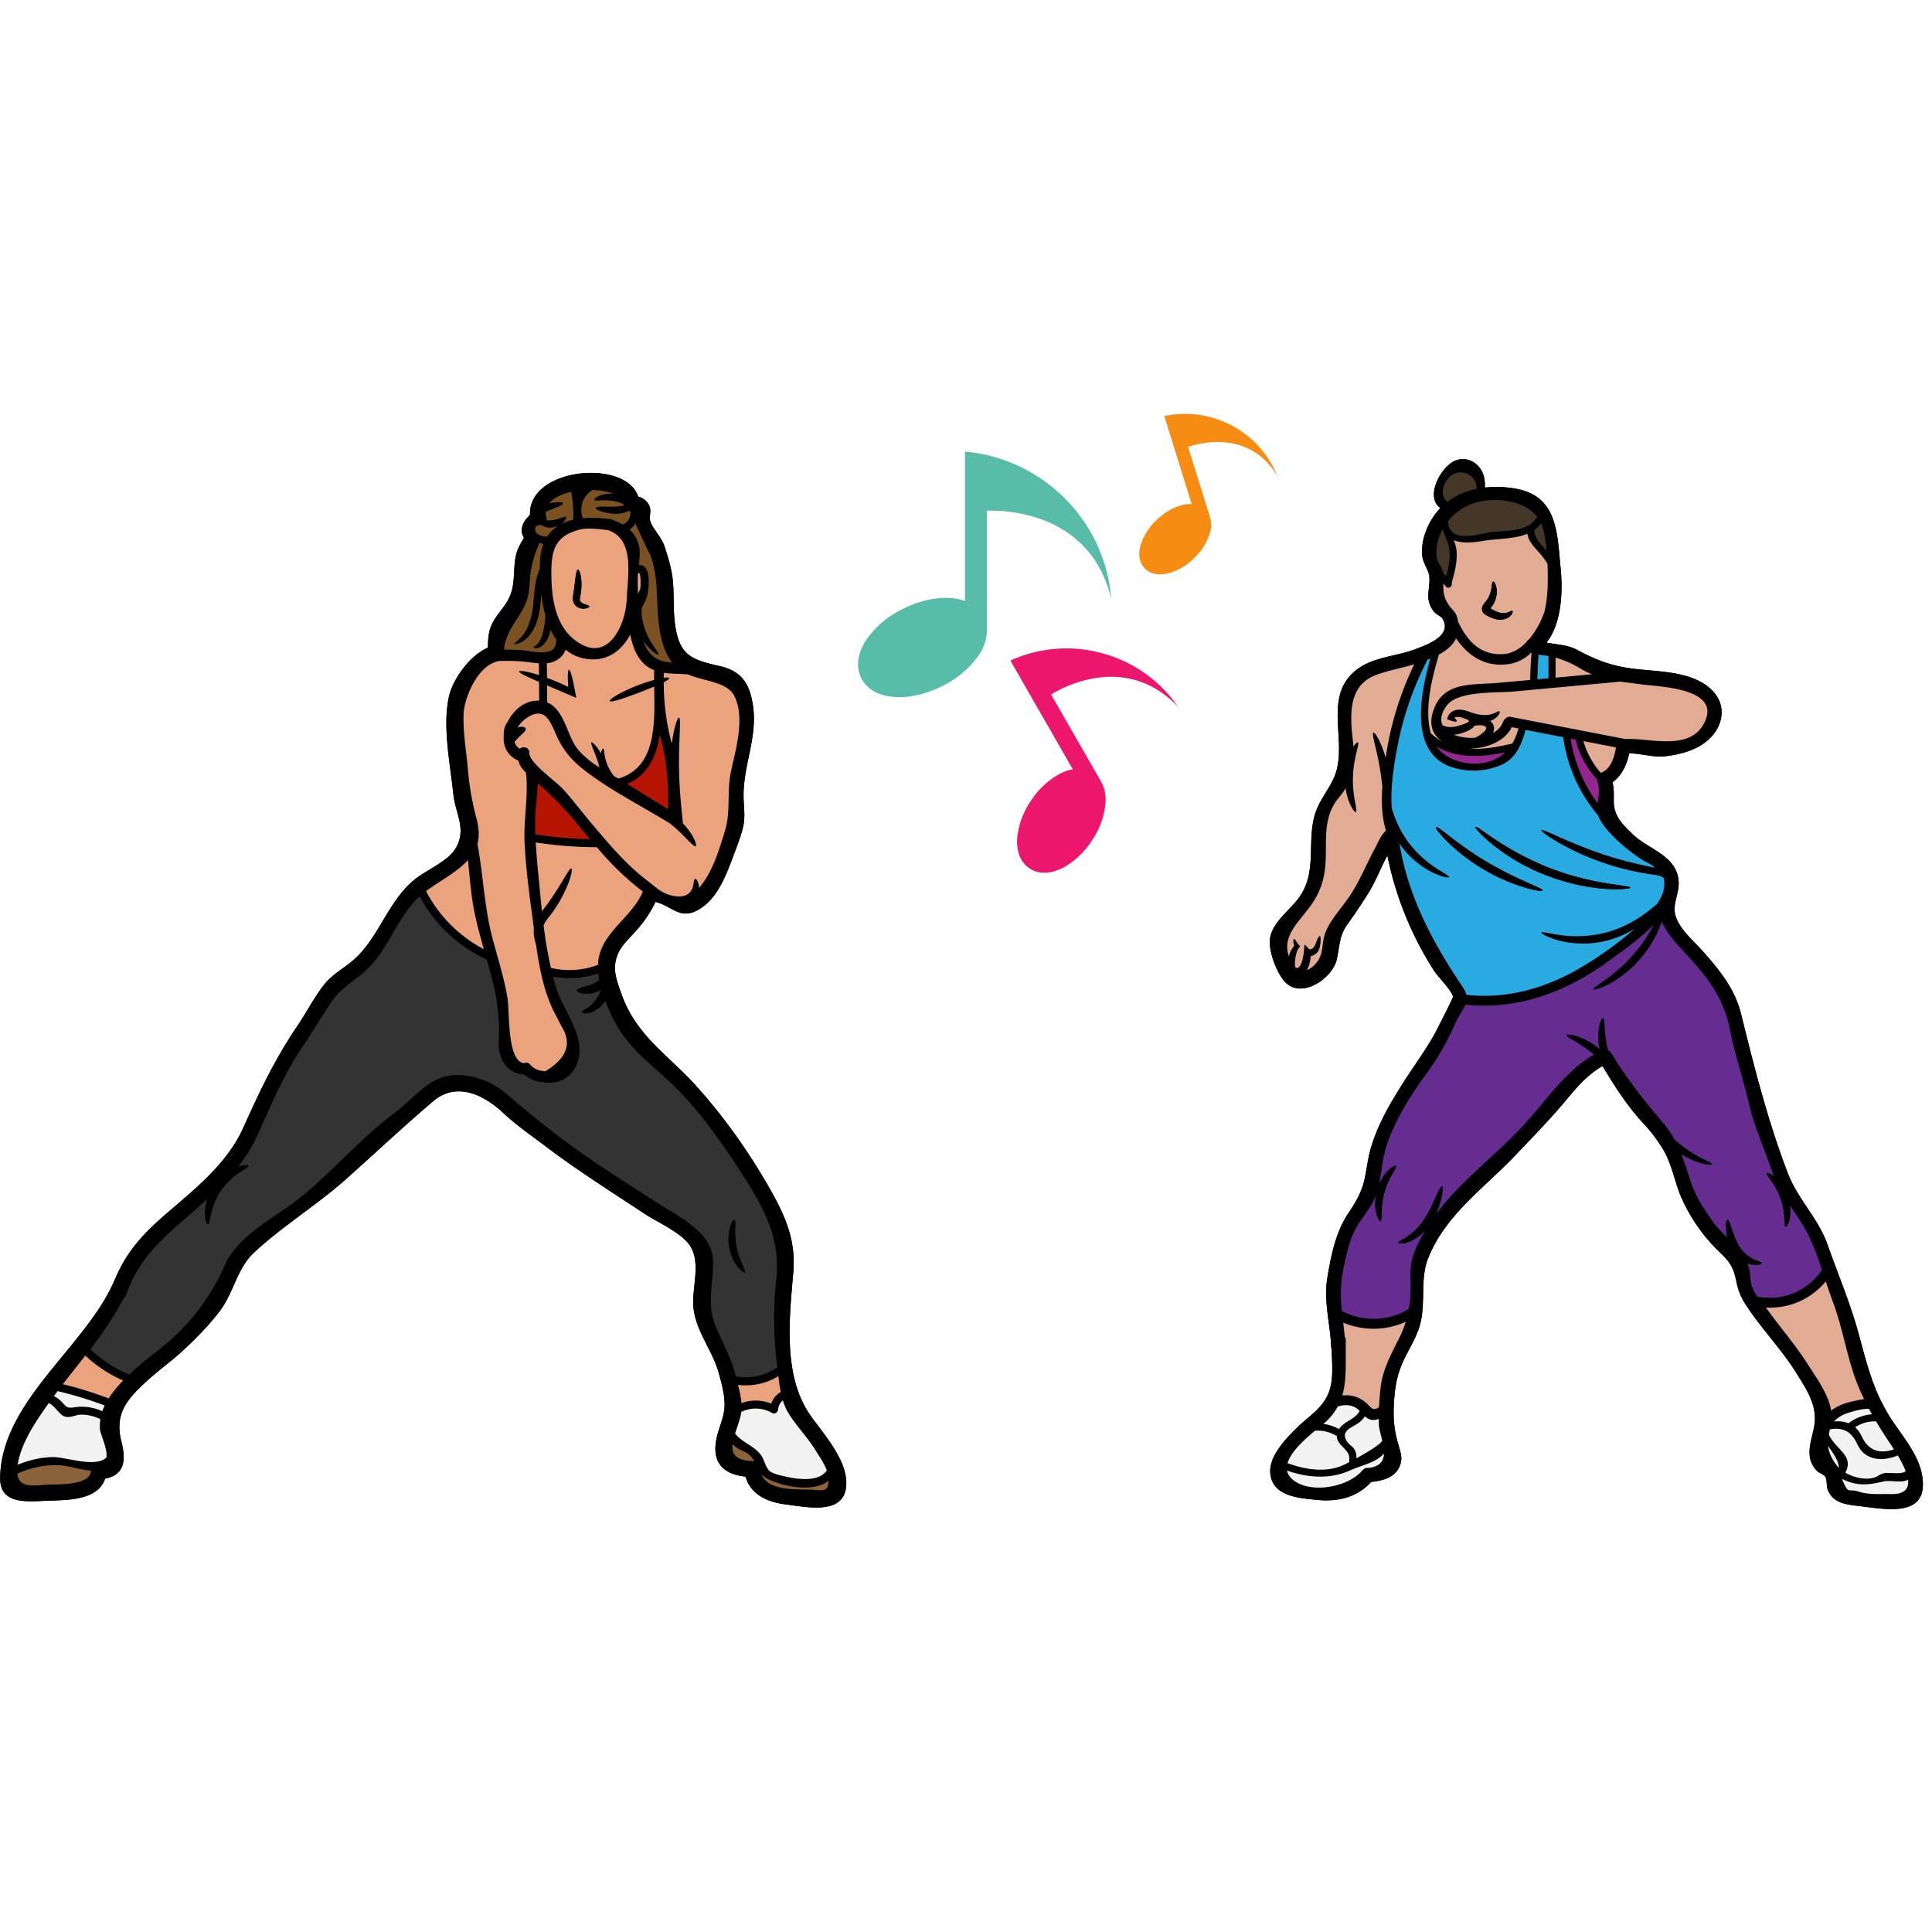 <svg xmlns="http://www.w3.org/2000/svg" width="500" viewBox="0 0 375 375" height="500" version="1.0">
  <defs>
    <clipPath id="a">
      <path d="M166.05 87H216v49h-49.95Zm0 0"/>
    </clipPath>
    <clipPath id="b">
      <path d="M196 125h33v44.7h-33Zm0 0"/>
    </clipPath>
    <clipPath id="c">
      <path d="M221 80.23h26.94V112H221Zm0 0"/>
    </clipPath>
  </defs>
  <path d="M153.98 246.9c.57-6.57-1.86-11.54-5.14-17.18a113.56 113.56 0 0 0-13.8-19.04c-5.52-6.07-11.65-9.74-14.49-17.93-.81-2.36-1.63-4.37-.89-6.84.66-2.21 2.35-3.6 3.82-5.27a23.41 23.41 0 0 0 3.75-5.58c3.4.84 4.92 3.87 8.93 1.14 3.15-2.14 4.72-6.17 6-9.6.69-1.83 1.45-3.74 1.97-5.63.65-2.4.19-4.24.19-6.66.03-6.16 2.86-11.49 1.76-17.8-.7-4.05-2.35-6.31-6.37-7.22-5.51-1.23-7.79-2.1-8.65-7.84-.43-2.83-.2-5.68-.44-8.52-.2-2.37-.87-4.5-1.6-6.77-.63-1.95-2.14-3.25-2.77-4.9-.4-1.03.43-2.16-.42-3.46a3.1 3.1 0 0 0-1.96-1.4c-2.38-7.37-21.28-5.68-21 3.47-.12.14-.23.3-.33.44-1.2 1.1-1.7 2.8-.84 4.06-.51.92-1.08 1.81-1.4 2.85-.78 2.6-.23 5.3-1.11 7.91-.83 2.49-2.68 3.82-3.75 6.12-.65 1.4-.72 2.95-.74 4.46-3.42 1.44-6.72 6-7.5 9.27-1.4 5.78.2 13.36.8 19.19.4 3.83 2.8 6.99.2 10.85-1.5 2.25-5.67 4-7.79 5.75-4.93 4.08-6.67 10.53-11.07 14.9-2.16 2.13-4.7 3.17-6.63 5.71-1.84 2.41-3.25 5.17-4.95 7.69-4.36 6.43-7.34 12.7-10.5 19.75-3.13 6.98-9.26 11.84-14.93 16.72-4.63 3.99-7.7 7.36-9.92 12.57a.73.73 0 0 0-.05.07C17.01 261.2.27 271.76.03 286.82c-.08 5.3 5.22 4.61 9.22 4.47 4.05-.15 9.71-.08 11.17-4.29 3.85-.76 4.04-3.68 3.14-7.24-1.38-5.45 1.18-8.2 4.81-11.59 2.34-2.16 4.99-4 7.32-6.2 2.44-2.31 4.99-4.82 7-7.53 2.67-3.57 3.33-8.25 6.62-11.32 5.47-5.1 12.12-9.17 17.76-14.17 5.7-5.08 11.21-10.28 17.02-15.22 4.49-3.8 9.75-1.3 13.52 2.22 2.54 2.39 5.21 4.22 8 6.33 6.41 4.86 13 9.02 19.71 13.44 2.47 1.62 7.17 3.64 8.74 6.27 2.08 3.5.03 8.5.6 12.3.65 4.39 3.6 7.87 4.8 12.04.55 1.95 1.15 4.12 1.18 6.12.06 2.3-.96 4.2-1.49 6.44-1.13 4.87 1.1 7.23 5.55 7.72 1.05 3.51 4.28 5 8.04 5.43 3.47.4 10.38 1.98 11.39-2.83 1.05-5.1-4.24-10.78-6.83-14.49-5.4-7.7-4.08-18.87-3.32-27.81"/>
  <path d="M17.63 285.65c0-.08.02-.13.04-.2-2.06-.1-4.06-.95-6.14-1.05-2.87-.13-5.56.47-8.17 1.63.3 3 3.36 2.23 5.9 2.14 1.94-.08 8.06.2 8.37-2.52Zm2.3-11.94c.12-.3.25-.6.4-.9-3-1.13-6.04-2.06-9.15-2.79l-.73.98c.47.22.9.5 1.28.87 1.08 1 1.03 1.55 2.66 1.29 1.91-.32 3.76 0 5.48.77l.06-.22Zm.73 9.17c.25-1.61-1.14-4.46-1.24-5.31-.08-.7-.05-1.41.07-2.1a8.47 8.47 0 0 0-3.8-.9c-.9.03-1.88.59-2.77.45-.54-.09-.8-.23-1.21-.64-.82-.8-1.28-1.57-2.23-2.05-2.41 3.34-5.48 7.9-6.04 11.97 2.16-.87 4.4-1.43 6.75-1.48 2.66-.05 8.38 2.17 10.47.06Zm.43-11.45c.8-1.24 1.78-2.4 2.8-3.47a26.35 26.35 0 0 1-7.33-4.83c-1.45 1.85-2.92 3.68-4.36 5.54 3.03.74 5.98 1.65 8.89 2.76Zm72.82-87.2a81.08 81.08 0 0 1-2.13-8.87c-.46-2.8-.64-5.61-.95-8.42-2.16 2.4-5.54 4.1-8.14 6.03a26.73 26.73 0 0 0 11.22 11.27Zm14.72-82.35c-.73.4-1.63.64-2.47.5-.24-.04-.52-.19-.79-.3-.28-.12-.55-.2-.82-.16-.83.18-.87 1.1-.33 1.6.48.44 1.2.57 1.8.62.05.02.1.04.16.04a6.98 6.98 0 0 1 2.44-2.3Zm-.77 22.95c.02-.23.1-.4.2-.56-.44-.62-.83-1.3-1.17-2.02-.1.35-.18.7-.3 1.02-.25.75-.66 1.4-1.1 1.85-.46.46-.98.69-1.34.72-.37.03-.56-.08-.56-.17 0-.2.64-.35 1.13-1.19.51-.78.86-2.22 1.04-3.82.05-.4.08-.81.1-1.2-.38-1.37-.65-2.8-.8-4.2-.06.74-.11 1.51-.2 2.34-.14 1.27-.39 2.5-.84 3.58a7.9 7.9 0 0 1-1.64 2.57c-1.28 1.25-2.46 1.37-2.49 1.21-.09-.2.84-.63 1.75-1.87.43-.61.86-1.41 1.18-2.38.32-.94.52-2.06.66-3.27.23-2.41.4-4.76 1.02-6.37.09-.25.19-.47.28-.68l.02-1.13c.04-1.43.29-2.64.68-3.68-.27-.05-.51-.12-.75-.22a21.05 21.05 0 0 0-1.78 6.11c-.2 1.61-.1 3.17-.6 4.74-1.18 3.77-4.13 5.7-4.51 9.89 1.2 0 2.39.02 3.59.11 1.68.15 6.3 1.38 6.43-1.38Zm-2 83.1c4.18-2.53 5.22-5.43 3.12-8.73-.5-.97-.98-1.93-1.49-2.89a30.3 30.3 0 0 1-1.97-5.33 67.23 67.23 0 0 1-1.47-7.58 9.84 9.84 0 0 1-.44-2.18c-.02-.32-.02-.66.02-1l-.47-3.56c-.6-4.3-1.1-8.62-1.33-12.96-.25-4.47.8-9.32.26-13.67-.01-.03 0-.05 0-.07-.78-.76-1.25-1.37-1.45-2.32-2.24-.94-3.05-2.89-2.86-4.94-.04-.7.1-1.59.63-2.41l.1-.11c1.11-2.35 3.37-4.26 5.99-4.19l.15.01c-.01-1.2-.01-2.43-.03-3.64-2.33-1.02-3.94-1.77-3.86-2.04.08-.25 1.64.01 3.86.72l-.03-2.29c-1.06-.07-2.12-.27-3.16-.35a42.44 42.44 0 0 0-4.63-.1c-.05.01-.1.06-.14.06-3.99.8-6.56 7.09-6.68 10.26-.12 3.52.52 7.1.82 10.6.3 3.3.77 6.2 1.61 9.37.46 1.7.74 3.47.26 5.2 1.16 6.19 1.32 12.59 3.03 18.75 1 3.7 2.16 7.37 2.8 11.15.45 2.65-.14 12.2 3.18 12.68.37-.2.82-.18 1.2.23.64.73 1.47 1.2 2.44 1.26.1 0 .19.04.27.06.1 0 .17-.02.28 0Zm5.43-107.06c.04-1.82-.1-3.62-.4-5.41-1.84.4-3.42 1.13-4.29 2.23.47-.1.9-.16 1.26-.2.86-.05 1.38.03 1.42.22.05.18-.42.45-1.2.75-.59.25-1.35.5-2.13.86-.03.35 0 .72.09 1.11.03.16.03.36.02.54.16.02.33.04.5.04 1.73.04 3.01-.94 3.3-.67.13.12-.02.59-.58 1.1-.12.1-.26.2-.42.3a9.77 9.77 0 0 1 2.43-.87Zm3.2 62c-1.15-1.37-2.27-2.76-3.4-4.12a62.2 62.2 0 0 0-6.73-6.73c-.02 2.59-.53 5.19-.5 7.76 0 .72.03 1.44.06 2.16 3.51.57 7.04.88 10.58.94Zm1.74 22.99c1-5.11 6.6-8.07 8.54-12.82a55.42 55.42 0 0 1-8.92-8.6c-3.98 0-7.92-.32-11.86-.92.12 2 .28 4.03.48 6.03.24 2.36.45 4.83.73 7.32 3.42-4.33 5.21-8.45 5.7-8.28.21.08.04 1.27-.66 3.04a25.74 25.74 0 0 1-3.74 6.42 7.85 7.85 0 0 0-1 1.55c.36 2.8.8 5.58 1.43 8.26 3.09.73 6.16.51 9.15-.59.01-.49.06-.97.15-1.41Zm5.43-69.74c.15-4.18 1.66-11.45-3.62-13.21-1.67-.22-4.11-.51-5.65-.1-4.48 1.23-5.35 3.78-5.37 8.1-.02 4.72.59 10.1 4.38 13.18 6.31 5.12 10.06-2.4 10.26-7.97Zm-.77-14.3a2.4 2.4 0 0 0 1.44-2.6c-.08-.02-.17-.02-.24-.06-.57.27-1.23.46-1.96.53a8.68 8.68 0 0 1-3.29-.38c-.79-.25-1.24-.52-1.21-.7.03-.2.55-.28 1.37-.28.8 0 1.88.06 3.01-.04.38-.04.74-.1 1.1-.18-.03-.08-.06-.16-.07-.25-.4-.17-.83-.34-1.3-.47-2.26-.61-4.23 0-4.38-.37-.07-.16.34-.57 1.2-.88.66-.23 1.6-.38 2.62-.27-1.1-.44-2.6-.71-4.18-.76a4.5 4.5 0 0 0-1.86 5.48c1.59-.14 3.3-.07 5.05.16.13-.02.28 0 .42.05.82.27 1.59.6 2.28 1.02Zm3.41 12.31c.04-.28.16-3.04-.35-2.92h-.12v.21c-.07 1.3-.02 2.63 0 3.94.14-.38.28-.73.44-1.05v-.01c0-.06.03-.1.03-.17Zm-4.3 37c7.49-2.17 7.09-10.9 6.97-17.86-.79.33-1.69.68-2.65 1.06-3.17 1.21-5.8 2.09-5.96 1.74-.15-.35 2.24-1.82 5.45-3.05 1.14-.44 2.22-.79 3.15-1.05v-1.89a5.66 5.66 0 0 1-.94-.47c-2.28-1.4-3.18-3.93-3.7-6.45-1.7 3.3-4.83 5.55-9.1 4.62a8.33 8.33 0 0 1-3.45-1.68c-.53 1.49-1.87 2.45-3.61 2.64h-.02c.02.94.02 1.88.02 2.83a40.44 40.44 0 0 1 4.14 1.77c-.14-1.98-.11-3.3.13-3.33.27-.05.75 1.73 1.22 4.32l.2 1.12-1.1-.47-3.03-1.29-1.54-.65.03 3.3c3.38 1.39 3.87 6.57 5.94 9.1a17.89 17.89 0 0 0 4.2 3.52c-.73-2.78-1.83-4.68-1.55-4.86.14-.12.76.43 1.49 1.54.11.17.23.4.34.6.12-.64.35-.98.46-.94.2.05.12.88.44 2.08.23.95.77 2.12 1.62 3.24l.85.5Zm9.68 5.93c.07-5.04-.2-9.42-1.58-14.4a.24.24 0 0 1-.02-.1c-.66 4.21-2.28 7.9-6.34 9.61 2.65 1.62 5.3 3.26 7.94 4.9Zm-.7-28.65c.5.1.98.16 1.48.2-1.78-2.4-2.4-5.38-2.67-8.3-.4-4.33 0-8.43-1.56-12.58v-.03c-.18-.27-1.85-3.71-2.89-6.1-.29.47-.66.87-1.13 1.2a6 6 0 0 1 1.78 3c.31 1.24.15 2.56 0 3.86 1.62-.1 1.92 1.68 1.92 3.14a9.66 9.66 0 0 1-.53 3.55c-.27.65-.57 1.14-.82 1.63-.04.64-.03 1.31.08 2a13 13 0 0 0 1.94 5c.76 1.2 1.35 1.88 1.22 2.03-.12.14-.96-.3-2-1.43-.29-.33-.6-.74-.92-1.2.64 1.92 1.77 3.54 4.1 4.03Zm12.9 21.4c.89-4.2 2.82-10.58.62-14.78-1.41-2.7-5.7-2.75-9-4.13-1.53-.14-3.1-.08-4.63-.3l-.03.97c.63-.1 1.02-.08 1.06.05.04.16-.36.44-1.06.79-.02 4.1.5 7.84 1.56 11.93.42-3.12 1.1-5.13 1.39-5.06.5.1-.17 5.12.05 11.31.11 3.82.53 7.18.71 9.23.78.82 1.4 1.64 1.82 2.35.66 1.14.86 1.95.67 2.07-.44.25-2.22-2.19-5.06-4.47a.8.8 0 0 1-.16-.07c-5.6-3.44-11.83-6.54-16.96-10.66a16.33 16.33 0 0 1-4.25-5.06c-1.57-2.88-2.34-7.7-6.8-4.31a5.2 5.2 0 0 0-1.33 1.54c.26-.1.51-.15.73-.15.52 0 .82.2.84.44 0 .48-.73.93-1.37 1.6-.3.3-.56.62-.8.87.13.54.43 1.02 1 1.38.62-.58 1.9-.33 1.85.74-.07 1.96 5.06 5.44 6.55 7.08 1.85 2.02 3.5 4.24 5.27 6.34 2.29 2.7 4.57 5.44 7.1 7.93 1.3 1.29 2.68 2.5 4.14 3.61 1.35 1.04 2.41 2.13 4.1 2.64 2.01.63 4.32.49 4.7-2.04.09-.6.18-1.04.38-1.07.18-.02.43.33.6 1.02.05.2.09.46.09.73.2-.22.43-.47.63-.76 2.2-2.9 3.36-6.83 4.42-10.28 1.16-3.77.34-7.6 1.16-11.49Zm4.09 133.78c.17.01.33.04.47.1a4.65 4.65 0 0 0-1-1.32c-.72-.65-1.93-.87-2.7-1.57a5.7 5.7 0 0 1-.54-.53c-.22 1.84.46 3.2 3.77 3.32Zm4.69-35.15c.9-7.9-2.28-13.82-6.48-20.35-3.7-5.73-7.73-11.55-12.49-16.44-4.06-4.17-8.99-7.4-11.96-12.58a31.1 31.1 0 0 1-2.24-4.8 5.85 5.85 0 0 1-2.39 2.09c-1.3.56-2.2.28-2.19.07-.02-.28.72-.47 1.57-1.14a7.14 7.14 0 0 0 2.14-3.16l-.25.16c-1.2.66-2.4.66-3.17.55-.77-.12-1.22-.33-1.23-.57-.01-.25.46-.47 1.16-.67.7-.21 1.6-.4 2.4-.85.32-.18.58-.38.79-.58-.07-.44-.14-.85-.18-1.26-2.87.98-5.85 1.2-8.82.64.25.92.52 1.81.8 2.68 1.5 4.38 6 9.53 3.77 14.5-1.23 2.72-3.73 3.82-6.54 3.3-.01 0-.01.02-.03.02a5.84 5.84 0 0 1-3.52-1.47h-.05a5.03 5.03 0 0 1-4.54-3.48c-.68-1.83-.31-4-.35-5.9a40.35 40.35 0 0 0-1.16-8.37 97.65 97.65 0 0 0-1.22-4.58 28.07 28.07 0 0 1-13.03-12.28c-.18.16-.35.32-.51.49-3.85 3.89-5.58 9.6-9.4 13.42-2.42 2.4-5.2 3.61-7.21 6.6-1.85 2.73-3.53 5.6-5.39 8.34-3.81 5.6-6.23 11.43-9 17.58-1 2.19-2.24 4.18-3.7 6 1.16-.35 1.92-.3 1.96-.1.06.25-.7.62-1.75 1.34a13.1 13.1 0 0 0-3.51 3.38A13.12 13.12 0 0 0 41 235.5c-.3 1.24-.39 2.09-.64 2.11-.23.03-.59-.8-.59-2.25 0-.74.11-1.65.4-2.59l-2.2 1.98c-5.85 5.18-10.88 8.94-13.5 16.6-.12.35-.32.61-.57.79a63.93 63.93 0 0 1-6.39 9.74 24.8 24.8 0 0 0 7.57 4.92l.46-.44c2.87-2.7 6.21-4.85 9.02-7.65a41.26 41.26 0 0 0 9.03-13.08c2.74-6.12 10.21-9.48 15.17-13.58 6.08-5.01 11.25-11.08 17.51-15.8 5.26-3.92 7.64-8.67 14.8-7.36 2.67.49 5.13 1.63 7.18 3.4 3.19 2.72 6.3 5.26 9.63 7.85 6.31 4.88 12.98 9 19.69 13.33 3.8 2.44 10.47 5.6 10.78 10.82.3 5.02-1.46 8.59.72 13.54 1.4 3.2 2.91 5.9 3.74 9.31v.03c2.87.5 5.64-.13 8.05-1.77a72.92 72.92 0 0 1-.21-16.96Zm.9 21.75c-.22-1.01-.35-2.04-.48-3.07-2.38 1.44-5.08 2-7.83 1.7.3 1.17.58 2.35.67 3.54 1.87-.7 3.9-.68 5.78.1.32-.97.93-1.73 1.85-2.27Zm8.92 15.2c-.5-1.36-1.5-2.77-2.15-3.83-1.53-2.52-3.62-4.6-5.18-7.07-.53-.85-.9-1.74-1.2-2.68-.5.44-.85 1.01-.93 1.77-.06.58-.62.98-1.17.67a6.35 6.35 0 0 0-5.97-.2c-.04.3-.08.57-.15.84-.26 1.08-.7 2.23-1.05 3.34 1.48 1.91 3.74 2.34 5.1 4.31.52.71.87 2.4 1.6 2.98.77.62 2.3.89 3.28 1.12 2.2.5 6.37 1.06 7.82-1.25Zm-3.09 3.75c1.97.07 3.46.7 3.42-1.75-2.88 2.4-8.87 1.15-11.78-.32-.57-.28-.96-.61-1.26-.94 1.26 3.3 6.78 2.9 9.62 3.01Zm-.09-14.42c2.6 3.71 7.88 9.39 6.83 14.5-1 4.8-7.92 3.23-11.39 2.82-3.76-.43-6.99-1.92-8.04-5.43-4.45-.5-6.68-2.85-5.55-7.72.53-2.24 1.55-4.13 1.5-6.44-.04-2-.64-4.17-1.19-6.12-1.2-4.17-4.15-7.65-4.8-12.04-.57-3.8 1.48-8.8-.6-12.3-1.57-2.63-6.27-4.65-8.74-6.27-6.71-4.42-13.3-8.58-19.7-13.44-2.8-2.1-5.47-3.94-8.02-6.33-3.76-3.51-9.02-6.03-13.5-2.22-5.82 4.94-11.33 10.14-17.03 15.22-5.64 5-12.3 9.06-17.76 14.17-3.3 3.07-3.95 7.75-6.62 11.32a59.45 59.45 0 0 1-7 7.53c-2.33 2.2-4.98 4.04-7.32 6.2-3.63 3.39-6.19 6.14-4.82 11.6.91 3.55.72 6.47-3.13 7.23-1.46 4.21-7.12 4.14-11.17 4.29-4 .14-9.3.83-9.22-4.47.24-15.06 16.98-25.62 22.33-38.64a.73.73 0 0 1 .05-.07c2.21-5.2 5.29-8.58 9.92-12.57 5.67-4.88 11.8-9.74 14.93-16.72 3.16-7.05 6.14-13.32 10.5-19.75 1.7-2.52 3.11-5.28 4.95-7.69 1.93-2.54 4.47-3.58 6.63-5.71 4.4-4.37 6.14-10.82 11.07-14.9 2.12-1.75 6.28-3.5 7.8-5.75 2.6-3.86.18-7.02-.21-10.85-.6-5.83-2.2-13.41-.8-19.19.78-3.28 4.08-7.83 7.5-9.27.02-1.51.1-3.07.74-4.46 1.07-2.3 2.92-3.63 3.75-6.12.88-2.61.33-5.31 1.12-7.91.31-1.04.88-1.93 1.39-2.85-.86-1.26-.36-2.95.84-4.06.1-.15.21-.3.34-.44-.3-9.15 18.6-10.84 21-3.47.77.2 1.42.58 1.95 1.4.85 1.3.01 2.43.42 3.46.63 1.65 2.14 2.95 2.77 4.9.73 2.26 1.4 4.4 1.6 6.77.24 2.84.02 5.69.44 8.52.86 5.75 3.14 6.61 8.65 7.84 4.02.9 5.68 3.17 6.37 7.21 1.1 6.32-1.73 11.65-1.76 17.8 0 2.43.46 4.28-.2 6.67-.51 1.89-1.27 3.8-1.95 5.63-1.3 3.43-2.86 7.46-6.01 9.6-4.01 2.73-5.54-.3-8.93-1.14a23.18 23.18 0 0 1-3.75 5.58c-1.47 1.67-3.16 3.06-3.82 5.27-.74 2.47.08 4.48.9 6.84 2.83 8.19 8.96 11.86 14.48 17.93 5.2 5.72 9.9 12.37 13.8 19.04 3.28 5.64 5.7 10.61 5.14 17.19-.76 8.94-2.09 20.1 3.32 27.81"/>
  <path fill="#8c6239" d="M160.81 287.39c.04 2.45-1.45 1.82-3.42 1.75-2.84-.1-8.36.3-9.62-3.01.3.33.7.66 1.26.94 2.91 1.47 8.9 2.72 11.78.32"/>
  <path fill="#f2f2f2" d="M158.33 281.56c.65 1.06 1.65 2.47 2.15 3.83-1.45 2.3-5.62 1.75-7.82 1.25-.98-.23-2.5-.5-3.28-1.12-.73-.59-1.08-2.27-1.6-2.98-1.36-1.97-3.62-2.4-5.1-4.3.36-1.12.8-2.27 1.05-3.35.07-.26.11-.55.15-.84a6.35 6.35 0 0 1 5.97.2c.55.3 1.11-.1 1.17-.67a2.6 2.6 0 0 1 .94-1.77c.28.94.66 1.83 1.2 2.68 1.55 2.46 3.64 4.55 5.17 7.07"/>
  <path fill="#eaa37d" d="M151.08 267.12c.13 1.03.26 2.06.47 3.07a4.04 4.04 0 0 0-1.85 2.26 7.81 7.81 0 0 0-5.78-.09c-.09-1.2-.37-2.37-.67-3.55 2.75.32 5.45-.25 7.83-1.69"/>
  <path fill="#333" d="M144.59 246.95c.3-.27-1.12-2.18-1.64-4.96-.57-2.75 0-5.06-.39-5.2-.17-.06-.56.46-.85 1.46-.3.99-.44 2.45-.12 4.02.3 1.57 1 2.87 1.65 3.66.66.8 1.22 1.14 1.35 1.02Zm-.41-18.86c4.2 6.53 7.37 12.45 6.48 20.35-.64 5.67-.47 11.3.2 16.96a10.78 10.78 0 0 1-8.03 1.77l-.01-.03c-.83-3.41-2.34-6.12-3.74-9.3-2.18-4.96-.42-8.53-.72-13.55-.3-5.22-6.99-8.38-10.78-10.82-6.7-4.32-13.38-8.45-19.69-13.33a244.27 244.27 0 0 1-9.63-7.86 15.12 15.12 0 0 0-7.18-3.4c-7.16-1.3-9.54 3.45-14.8 7.37-6.26 4.72-11.43 10.79-17.5 15.8-4.97 4.1-12.44 7.46-15.18 13.57a41.26 41.26 0 0 1-9.03 13.1c-2.8 2.8-6.15 4.95-9.02 7.64l-.46.44a24.8 24.8 0 0 1-7.57-4.92 63.93 63.93 0 0 0 6.39-9.74c.25-.18.45-.44.57-.78 2.62-7.67 7.65-11.43 13.5-16.6l2.2-1.99c-.29.94-.4 1.85-.4 2.59 0 1.44.36 2.28.59 2.25.25-.02.34-.87.64-2.11.29-1.25.85-2.93 1.93-4.48a13.1 13.1 0 0 1 3.51-3.38c1.06-.72 1.81-1.1 1.75-1.34-.04-.2-.8-.25-1.95.1a28.88 28.88 0 0 0 3.7-6c2.76-6.15 5.18-11.97 9-17.58 1.85-2.74 3.53-5.61 5.38-8.35 2-2.98 4.79-4.18 7.2-6.6 3.83-3.82 5.56-9.52 9.4-13.41l.52-.5a28.07 28.07 0 0 0 13.03 12.29c.44 1.52.86 3.04 1.22 4.58a40.35 40.35 0 0 1 1.16 8.38c.04 1.9-.33 4.06.35 5.9a5.03 5.03 0 0 0 4.54 3.47h.05c.98.87 2.2 1.38 3.52 1.47.02 0 .02-.02.03-.02 2.8.52 5.3-.58 6.54-3.3 2.22-4.97-2.28-10.12-3.77-14.5-.28-.87-.55-1.76-.8-2.68 2.97.56 5.95.34 8.82-.64.04.41.1.82.18 1.26-.21.2-.47.4-.79.58-.8.44-1.7.64-2.4.85-.7.2-1.17.42-1.16.67 0 .24.46.45 1.23.57.77.1 1.97.1 3.17-.55l.25-.16a7.14 7.14 0 0 1-2.14 3.16c-.85.67-1.59.86-1.57 1.14 0 .2.88.49 2.2-.07a5.85 5.85 0 0 0 2.38-2.09 31.1 31.1 0 0 0 2.24 4.8c2.97 5.18 7.9 8.4 11.96 12.58 4.76 4.89 8.8 10.7 12.49 16.44"/>
  <path fill="#8c6239" d="M146.44 283.68c-.14-.05-.3-.08-.47-.1-3.31-.1-4-1.47-3.77-3.3.16.18.34.35.53.52.78.7 2 .92 2.71 1.57.47.44.77.88 1 1.31"/>
  <path d="M142.95 242c.52 2.77 1.94 4.68 1.64 4.95-.13.12-.7-.21-1.35-1.02a8.54 8.54 0 0 1-1.65-3.66 8.54 8.54 0 0 1 .12-4.02c.29-1 .68-1.52.85-1.45.38.13-.19 2.44.4 5.2"/>
  <path fill="#eaa37d" d="M142.5 135.03c2.2 4.2.27 10.57-.63 14.77-.82 3.89 0 7.72-1.16 11.49-1.06 3.45-2.22 7.38-4.42 10.28-.2.3-.42.54-.63.76 0-.27-.04-.52-.08-.73-.18-.69-.43-1.04-.61-1.02-.2.03-.3.47-.38 1.07-.38 2.53-2.69 2.67-4.7 2.04-1.69-.51-2.75-1.6-4.1-2.64a42.72 42.72 0 0 1-4.15-3.6c-2.52-2.5-4.8-5.24-7.09-7.94-1.77-2.1-3.42-4.32-5.27-6.34-1.5-1.64-6.62-5.12-6.55-7.08.04-1.07-1.23-1.32-1.84-.74a2.14 2.14 0 0 1-1-1.38c.23-.25.49-.56.79-.86.64-.68 1.38-1.13 1.37-1.61-.02-.25-.32-.44-.84-.44-.22 0-.47.06-.73.15a5.2 5.2 0 0 1 1.32-1.54c4.47-3.4 5.24 1.43 6.81 4.31 1.1 2.02 2.45 3.6 4.25 5.06 5.13 4.12 11.37 7.22 16.96 10.66l.16.07c2.84 2.28 4.62 4.72 5.06 4.47.2-.12-.01-.93-.67-2.07-.42-.7-1.04-1.53-1.82-2.35-.18-2.05-.6-5.4-.71-9.23-.22-6.2.45-11.2-.05-11.3-.29-.08-.97 1.93-1.4 5.05a45.39 45.39 0 0 1-1.55-11.93c.7-.35 1.1-.63 1.06-.79-.04-.13-.43-.14-1.06-.05l.03-.98c1.52.23 3.1.17 4.64.31 3.29 1.38 7.58 1.43 8.99 4.13"/>
  <path fill="#7a5120" d="M130.46 128.61c-.5-.04-.98-.1-1.48-.2-2.33-.49-3.46-2.1-4.1-4.03.31.46.63.87.93 1.2 1.03 1.13 1.87 1.57 2 1.43.12-.15-.47-.83-1.23-2.04a13 13 0 0 1-1.94-5 8.84 8.84 0 0 1-.08-1.99c.25-.49.55-.98.81-1.63.46-1.11.53-2.36.54-3.55 0-1.46-.3-3.24-1.92-3.14.15-1.3.31-2.62 0-3.86a6 6 0 0 0-1.78-3c.47-.33.84-.73 1.13-1.2a113.75 113.75 0 0 0 2.89 6.13c1.55 4.15 1.15 8.25 1.56 12.57.28 2.93.89 5.91 2.67 8.31"/>
  <path fill="#b61503" d="M128.1 142.66c1.38 4.98 1.65 9.36 1.58 14.4-2.63-1.63-5.29-3.27-7.94-4.89 4.06-1.7 5.68-5.4 6.34-9.62 0 .04 0 .08.02.11"/>
  <path fill="#eaa37d" d="M126.97 133.27c.12 6.96.52 15.7-6.97 17.85l-.85-.5a9.01 9.01 0 0 1-1.62-3.24c-.32-1.2-.23-2.03-.44-2.08-.1-.04-.34.3-.46.94-.11-.2-.23-.43-.34-.6-.73-1.1-1.35-1.66-1.5-1.54-.27.18.83 2.08 1.57 4.86a17.89 17.89 0 0 1-4.21-3.52c-2.07-2.53-2.56-7.71-5.94-9.1l-.03-3.3c.5.2 1.02.43 1.54.65l3.03 1.29 1.1.47-.2-1.12c-.47-2.6-.95-4.37-1.22-4.32-.24.03-.27 1.35-.13 3.33-.64-.31-1.3-.63-2.03-.93-.72-.32-1.43-.59-2.1-.84-.01-.95-.01-1.89-.03-2.83h.02c1.74-.19 3.08-1.15 3.61-2.64.96.79 2.1 1.37 3.45 1.68 4.27.93 7.4-1.32 9.1-4.62.52 2.52 1.42 5.05 3.7 6.45.3.2.63.35.95.47-.02.6-.02 1.24 0 1.9-.94.25-2.02.6-3.16 1.04-3.2 1.23-5.6 2.7-5.45 3.05.17.35 2.79-.53 5.96-1.74.96-.38 1.86-.73 2.65-1.06M123.95 111.21c.5-.12.39 2.64.35 2.92 0 .07-.03.1-.03.17-.16.33-.3.68-.45 1.06 0-1.31-.06-2.63 0-3.94l.01-.2h.12"/>
  <path fill="#7a5120" d="M122.33 99.22a2.4 2.4 0 0 1-1.44 2.6c-.7-.42-1.46-.75-2.28-1.02a.94.94 0 0 0-.42-.05c-1.75-.23-3.46-.3-5.05-.16a4.5 4.5 0 0 1 1.86-5.48c1.59.05 3.08.32 4.18.77a5.94 5.94 0 0 0-2.62.26c-.86.3-1.27.72-1.2.88.15.37 2.12-.24 4.38.37.47.13.9.3 1.3.47.01.1.04.17.07.25-.36.07-.72.14-1.1.18-1.13.1-2.2.04-3.01.04-.82 0-1.34.08-1.37.27-.03.19.42.46 1.21.7.79.25 1.95.5 3.3.4a6.19 6.19 0 0 0 1.95-.54c.07.04.16.04.24.06"/>
  <path fill="#eaa37d" d="M114.38 117.72c.01-.2-.57-.3-1.18-.56-.29-.14-.6-.39-.63-.62-.09-.2.04-.7.16-1.37.4-2.58-.2-4.67-.56-4.6-.4.04-.47 2.02-.83 4.39-.05.3-.1.57-.13.92-.03.36-.02.78.17 1.17.4.78 1.08 1 1.57 1.07.98.06 1.42-.23 1.43-.4Zm3.66-14.81c5.28 1.76 3.77 9.03 3.62 13.21-.2 5.58-3.95 13.09-10.26 7.97-3.8-3.08-4.4-8.46-4.38-13.17.02-4.33.89-6.88 5.37-8.1 1.54-.42 3.98-.13 5.65.09M124.77 173.04c-1.93 4.75-7.55 7.7-8.54 12.82-.09.44-.14.92-.15 1.41a15.66 15.66 0 0 1-9.15.6 81.38 81.38 0 0 1-1.42-8.27c.21-.5.56-1 .99-1.55a25.74 25.74 0 0 0 3.74-6.42c.7-1.77.87-2.96.65-3.04-.48-.17-2.27 3.95-5.7 8.28-.27-2.5-.48-4.96-.72-7.32-.2-2-.36-4.02-.48-6.03 3.94.6 7.88.92 11.86.92a55.42 55.42 0 0 0 8.92 8.6"/>
  <path d="M113.2 117.16c.61.26 1.2.35 1.18.56 0 .17-.45.46-1.43.4a1.99 1.99 0 0 1-1.57-1.07c-.19-.39-.2-.81-.17-1.17.03-.35.08-.62.13-.92.36-2.37.44-4.35.83-4.4.37-.06.95 2.03.56 4.6-.12.68-.25 1.18-.16 1.38.04.23.34.48.63.62"/>
  <path fill="#b61503" d="M111.09 158.75c1.13 1.36 2.25 2.75 3.4 4.13a73.55 73.55 0 0 1-10.57-.94 66.2 66.2 0 0 1-.06-2.16c-.03-2.57.48-5.17.5-7.76a62.2 62.2 0 0 1 6.73 6.73"/>
  <path fill="#7a5120" d="M110.88 95.46c.31 1.79.45 3.59.41 5.41-.88.2-1.7.49-2.43.88.16-.1.3-.2.42-.32.56-.5.71-.97.58-1.09-.29-.27-1.57.7-3.3.67-.17 0-.34-.02-.5-.04.01-.18.01-.38-.02-.54-.1-.4-.12-.76-.1-1.11.79-.35 1.55-.61 2.13-.86.79-.3 1.26-.57 1.21-.75-.04-.2-.56-.27-1.42-.21-.35.03-.79.1-1.26.2.87-1.1 2.45-1.84 4.28-2.24"/>
  <path fill="#eaa37d" d="M108.98 199.2c2.1 3.3 1.06 6.2-3.11 8.72-.1-.02-.19 0-.28 0-.08-.02-.17-.06-.27-.06a3.52 3.52 0 0 1-2.44-1.26c-.38-.41-.83-.42-1.2-.23-3.32-.49-2.73-10.03-3.18-12.68-.64-3.78-1.8-7.45-2.8-11.15-1.7-6.16-1.87-12.56-3.03-18.76.48-1.72.2-3.5-.26-5.2a54.4 54.4 0 0 1-1.6-9.36c-.31-3.5-.95-7.08-.83-10.6.12-3.17 2.7-9.45 6.68-10.26.05 0 .1-.05.14-.06 1.55-.04 3.08-.03 4.63.1 1.04.08 2.1.28 3.16.35l.03 2.29c-2.22-.7-3.78-.97-3.86-.72-.08.27 1.53 1.02 3.86 2.04.02 1.21.02 2.44.03 3.64h-.15c-2.62-.08-4.88 1.83-6 4.18l-.09.1a4.01 4.01 0 0 0-.63 2.42c-.19 2.05.62 4 2.86 4.94.2.95.67 1.56 1.45 2.32 0 .02-.01.04 0 .07.53 4.34-.51 9.2-.26 13.67.23 4.34.74 8.65 1.33 12.96l.47 3.55c-.04.35-.04.69-.02 1 .07.85.25 1.56.44 2.19.38 2.57.81 5.12 1.47 7.58a30.3 30.3 0 0 0 1.97 5.33c.51.96 1 1.92 1.49 2.89"/>
  <path fill="#7a5120" d="M108.07 124.27c-.1.15-.2.33-.2.56-.15 2.76-4.76 1.53-6.44 1.38-1.2-.1-2.39-.11-3.59-.11.38-4.18 3.33-6.12 4.52-9.9.49-1.56.39-3.12.59-4.73.29-2.33.9-4.08 1.78-6.11.24.1.48.17.75.22-.4 1.04-.64 2.25-.68 3.68l-.02 1.13c-.1.2-.19.43-.28.68-.61 1.6-.79 3.96-1.02 6.37a15.7 15.7 0 0 1-.66 3.27 9.28 9.28 0 0 1-1.18 2.38c-.91 1.24-1.84 1.67-1.75 1.87.03.16 1.21.04 2.49-1.21a7.9 7.9 0 0 0 1.64-2.57c.45-1.07.7-2.31.84-3.58.09-.83.14-1.6.2-2.34.15 1.4.42 2.83.8 4.2-.02.39-.05.8-.1 1.2-.18 1.6-.53 3.04-1.04 3.82-.49.84-1.13.98-1.13 1.2 0 .08.19.19.56.16.36-.03.88-.26 1.34-.72.44-.45.85-1.1 1.1-1.85.12-.32.2-.67.3-1.02.34.73.73 1.4 1.18 2.02M106.16 102.38c.84.14 1.74-.1 2.47-.5a6.98 6.98 0 0 0-2.45 2.3c-.06 0-.1-.02-.16-.04-.6-.05-1.32-.18-1.8-.62-.54-.5-.5-1.42.33-1.6.27-.05.54.04.82.15.27.12.55.27.8.3"/>
  <path fill="#eaa37d" d="M91.78 175.36c.49 3 1.31 5.94 2.13 8.88a26.73 26.73 0 0 1-11.22-11.27c2.6-1.94 5.98-3.64 8.14-6.03.3 2.8.5 5.62.95 8.42M23.9 267.96a22.59 22.59 0 0 0-2.81 3.47 75.41 75.41 0 0 0-8.89-2.76c1.44-1.86 2.91-3.7 4.36-5.55a26.35 26.35 0 0 0 7.34 4.84"/>
  <path fill="#f2f2f2" d="M19.42 277.57c.1.85 1.49 3.7 1.24 5.31-2.09 2.11-7.81-.11-10.47-.06-2.35.05-4.6.61-6.75 1.48.56-4.08 3.63-8.63 6.04-11.97.95.48 1.4 1.25 2.23 2.05.4.4.67.55 1.2.64.9.14 1.88-.42 2.78-.44 1.35-.02 2.6.31 3.8.88-.11.7-.15 1.42-.07 2.1M20.32 272.8c-.14.3-.27.6-.39.91l-.06.22a9.47 9.47 0 0 0-5.48-.77c-1.63.26-1.58-.3-2.66-1.3-.39-.36-.8-.64-1.28-.86l.73-.98c3.1.73 6.15 1.66 9.14 2.78"/>
  <path fill="#8c6239" d="M17.67 285.45c-.02.07-.04.12-.04.2-.31 2.72-6.43 2.44-8.38 2.52-2.53.1-5.6.87-5.89-2.14 2.6-1.16 5.3-1.76 8.17-1.63 2.08.1 4.08.95 6.14 1.05"/>
  <path d="M373.04 286.16c-.77-4.18-4.22-7.9-6.38-11.4-3.31-5.4-4.42-10.55-6.09-16.52-1.57-5.63-3.91-11.15-5.85-16.67-1.82-5.14-5.79-8.82-7.72-13.89-3.87-10.11-6.45-20.3-9.04-30.8-1.2-4.93-4.17-8.55-7.45-12.25-1.72-1.93-4.12-3.92-5.12-6.38-1.07-2.63.68-4.68.41-7.38-.48-4.9-5.94-6.03-9-9.03-2.05-2.01-3.55-3.5-3.57-6.31 0-1.41.07-2.43-.25-3.68 1.8-1.28 2.8-3.43 3.25-5.64 2.37.04 4.6.85 7.08.57 2.74-.33 5.69-1.1 7.88-2.85 3.3-2.65 4.16-7.05.97-10.1-3.88-3.67-10.41-3.4-15.32-4.06-4.23-.55-7-1.65-10.72-3.63-1.93-1.03-4-1-5.96-1.41 2.98-3.66 3.19-10.03 2.77-14.3-.7-6.97-.53-14.25-8.97-15.62-1.94-.33-3.89-.38-5.75-.17.1-1.69-.3-3.39-1.66-4.54a3.95 3.95 0 0 0-5.08-.1c-2.32 1.78-4.66 6.57-1.9 8.62a13.28 13.28 0 0 0-2.81 4.52 10.58 10.58 0 0 0-.7 4.7c.12 1.44 1.28 2.86 1.38 4.11.2 2.56-1.06 4.42 1 6.89.45.5 1.27.77 1.58 1.29 1.91 3.3-3.12 5.03-5.16 5.83-3.68 1.43-8.21 1.53-11.4 3.93-7.08 5.3-1.52 14.36-4.56 21.12-1.16 2.58-3.02 4.54-3.8 7.49-1.4 5.43.56 10.86-3 15.77-1.7 2.35-4.98 4.63-5.56 7.67-.47 2.43 1.24 6.88 2.85 8.62 3.23 3.48 9.18-.65 10.05-4.24.6-2.51.45-4.68 2.1-6.92 1.3-1.79 2.46-3.56 3.67-5.43 1.4-2.14 2.21-4.1 3.3-6.4.24-.51.5-1.01.78-1.5a65.25 65.25 0 0 0 9.07 22.36c.68 1.06 3.6 4.04 3.66 5.05 0 .27-2.48 5.11-2.6 5.35-1.99 4.13-4.72 7.62-7.15 11.47-2.55 4.04-4.88 8.02-6.22 12.65-.55 1.88-.74 3.8-1.14 5.7-.55 2.65-1.66 4.53-3.15 6.76-2.48 3.7-3.37 8.12-4.1 12.47-.8 4.67.53 8.92.73 13.58.01.16.04.29.08.42.08 2.45.32 5.15-.23 7.37-.95 3.83-4 5.39-6.56 7.93-2.35 2.33-6.04 6.09-4.93 9.79 1.03 3.53 5.62 3.82 8.7 4.14 4.05.43 7.92-.37 10.68-3.47 2.35-.24 4.86-.88 5.68-3.41.43-1.33 0-2.47-.36-3.73-.8-2.72-1.06-4.9-.91-7.7.18-3.57.6-6.2 2.23-9.43.87-1.72 1.84-3.37 2.52-5.2 1.7-4.54.18-9.63 1.9-13.93 3.36-8.38 10.61-13.42 16.7-19.75 2.93-3.08 5.96-6.17 8.74-9.38 2.82-3.24 4.76-6.06 8.42-8.19 2.25 3.76 4.7 7.59 7.63 10.81a29.93 29.93 0 0 1 4.31 5.68c1.55 2.78 2.02 5.75 3.2 8.67a33.4 33.4 0 0 0 7.5 10.87c2.15 2.03 2.79 3.06 3.37 5.9.36 1.8.93 3.1 1.92 4.6 3.04 4.6 6.97 8.6 9.86 13.31 1.58 2.57 3.16 4.88 3.41 7.9.23 2.75-1.2 5.08-1 7.71.09 1.22.57 2.26 1.43 3.13.42.43 1.33.69 1.6 1.11.42.66.17 1.83.5 2.58 1.13 2.72 3.7 2.83 6.4 3.17 5.82.75 13.36 2.02 11.86-6.2"/>
  <path d="M261.87 283.45c.34-2.18-2.4-2.74-2.39-4.71a7.16 7.16 0 0 0-4.24-1.04c-2.03 1.69-4.7 4.08-5.33 6.3 3.3 1.2 7.09 1.84 10.4.56.28-.1.87-.39 1.6-.77a.75.75 0 0 1-.04-.34Zm2.04-9.6a3.55 3.55 0 0 0-.96-.72 4.17 4.17 0 0 0-3.07-.18c-.07.02-.14.01-.2.02a10.97 10.97 0 0 1-2.5 3.13l-.32.27c1.05.15 2.09.48 3.04 1 .96-1.53 3.17-1.85 4-3.51Zm1.59 11.08c2.34-.2 3.07-1.36 3.13-2.8-1.5 1.78-4.32 2.24-6.52 3.25-3.92 1.8-8.3 1.46-12.3.06.15.76.63 1.48 1.57 2.1 3.66 2.4 10.5.96 13.07-2.16.32-.37.7-.5 1.05-.45Zm2.77-5.33.02-.04c-.28-1.13-.61-2.22-.65-3.02l-.03-1.14c-.85.35-1.74.33-2.58-.4-.05-.02-.07-.06-.11-.1-.31.52-.7.92-1.24 1.3-1.22.87-3.63 1.52-2.2 3.62.49.73 1.21.94 1.58 1.83.19.48.24.94.22 1.41 2.24-1.23 4.89-2.85 4.99-3.46Zm.77-133.07c.91-6.15 2.8-12 5.46-17.58-2.45.71-4.97 1.17-7.35 2.04-5.8 2.13-5.04 8.4-4.51 13.25l.04.72c.4-.63.76-.93.89-.86.39.21-.9 3.04-.96 6.74-.15 3.69.98 6.59.57 6.78-.18.08-.72-.55-1.23-1.77-.34-.75-.62-1.75-.78-2.89-.62 1.29-1.55 1.88-2.4 3.45-2.12 3.9-1.05 8.35-1.63 12.55a14.72 14.72 0 0 1-3.06 7.25c-2.09 2.84-5.27 5.6-3.91 9.38.23-.8.58-1.54 1.06-2-.32-.82-.16-1.33-.03-1.33.18-.05.35.54.94 1.18l.2.24-.25.34a4.93 4.93 0 0 0-.71 2.45c-.07.58-.08 1.07.1 1.3.09.1.12.1.22.11.1 0 .3-.04.43-.16.26-.2.48-.74.64-1.31.16-.55.25-1.1.3-1.62l.14-1.49.87.9c.13.13.6.05.83-.25.28-.3.44-.74.58-1.1.27-.77.58-1.22.72-1.14.14.07.13.5.1 1.32-.06.41-.1.96-.46 1.59a2.1 2.1 0 0 1-1.44.96c-.03.4-.1.8-.18 1.21-.12.46-.25 1-.6 1.52.39-.13.8-.38 1.22-.74 2.4-2.08 1.45-4.25 2.5-6.8 1.03-2.47 3.3-4.83 4.74-7.02 1.91-2.91 3.1-5.99 4.76-9.04.52-.95 1.19-2.68 2.16-3.48-.81-2.72-.9-5.66-.7-8.57-.1-.9-.22-1.89-.38-2.92-.63-4.12-1.77-7.34-1.36-7.53.29-.16 1.55 1.84 2.38 4.88l.09-.56Zm2.43 113.42a21.7 21.7 0 0 0 1.4-3.4 15.14 15.14 0 0 1-12.16.17c.11.9.22 1.83.31 2.76.12.2.21.46.21.76-.1 3.83.24 7.42-.69 10.62a5.88 5.88 0 0 1 4.78 1.58c.81.78 1.2 1.5 2.35.7.06-1.13.15-2.26.25-3.34.32-3.7 1.93-6.6 3.55-9.85Zm9.23-148.12c.53-1.95.96-3.99.46-5.99-.28-1.1-.83-2.04-1.17-3.05l-.05.07c-.93 1.71-1.44 4.15-.9 6.06.01.06 1.01 1.65 1.09 2.2 0 .06 0 .1.02.15l.55.56Zm5.93-16.94a3.1 3.1 0 0 0-4.49-2.87c-1.73.8-3.1 4.12-1.15 5.36a13.68 13.68 0 0 1 5.64-2.49Zm1.83 46.44c0-.12-.02-.18-.16-.3-.3-.24-.84-.29-1.3-.25-.32.01-.58.07-.82.1-.15.26-.36.43-.54.57-.39.25-.69.37-1.05.54a7.42 7.42 0 0 1-2.42.62 9.5 9.5 0 0 0 4.14.58c.14-.06.28-.12.41-.2a6.37 6.37 0 0 0 1.5-1.13c.17-.2.24-.4.24-.53Zm1.22 6.26a8.24 8.24 0 0 0 2.47-1.55c-4.58.92-9.38 1.23-13.33-1.16 2.25 3.1 7.3 4.16 10.86 2.71Zm-.3-44.3c2.99-.4 7.3.1 8.96-3-2.61-3.33-8.3-3.83-12.15-2.67-2.04.6-3.85 1.94-5.17 3.62v.03l.04.2c0 .03.03.05.03.08l.07.5c1.01 3.37 6.14 1.52 8.23 1.23Zm5.36 38.1-1.32-.25c-1.27 2.65-4.63 4.06-7.9 4.16l-.01.05c2.65.1 5.4-.42 8.01-1.02.52-.87.9-1.85 1.22-2.93Zm2.54-14.7a.23.23 0 0 0-.07-.03 7.9 7.9 0 0 1-3.9 2.16c-4.8.9-8.33-1.4-10.69-4.93-.62 1.36-1.84 2.34-3.32 3.15-1.38 4.6-2.85 10.48-1.6 15.23.7.7 1.48 1.27 2.29 1.7-1.75-1.16-2.69-3.06-1.87-5.75 1.87-6.12 7.6-5.2 12.94-5.7 1.99-.17 3.98-.36 5.95-.54.03-1.77.12-3.54.27-5.3Zm2.91-19.82c-.15-1.57-.38-3.1-.7-4.33-.12-.34-.22-.67-.36-.97-.39.52-.83.95-1.31 1.3-.03 1.56 1.25 2.8 2.37 4Zm.21 6.85c.04-1.25.04-2.74-.03-4.27a16.36 16.36 0 0 0-2.24-2.88c-.82-.93-1.5-1.82-1.67-2.96-2.6 1.07-5.96.91-8.7 1.39-1.88.32-3.98.49-5.59-.14.28.7.51 1.42.56 2.21.13 2.06-.41 4.09-.96 6.06.2.63-.61 1.32-1.12.73l-.52-.6c.05 1.78.04 2.67 1.12 4.22.8 1.16 1.43 1.27 1.73 3.02 0 .05 0 .1.02.15 1.74 3.66 4.27 6.6 8.83 6.31 1.67-.1 3.17-1.01 4.46-2.34.11-.21.28-.4.5-.53a16.86 16.86 0 0 0 3.03-5.48c.4-1.76.54-3.56.58-4.89Zm.16 17.93v-4.3l-.27-.05c-.6-.1-1.13-.15-1.66-.25-.12 1.6-.2 3.2-.24 4.8l2.17-.2Zm1.38-.12 7.06-.66a15.8 15.8 0 0 1-1.9-.9 20.4 20.4 0 0 0-5.16-2.33v3.89Zm8.17 24.4c.15-1.4.47-2.84-.09-4.33a1.02 1.02 0 0 1-.06-.36 17.5 17.5 0 0 1-4.15-7.69l-.96-.2a28.59 28.59 0 0 0 5.26 12.58Zm3.54-10.86-6.33-1.23c.67 2.32 1.83 4.39 3.41 6.18l.25-.13c1.68-.67 2.45-3.13 2.67-4.82Zm8.62 29.3a5.9 5.9 0 0 0 .7-3.9c-.2-.17-.42-.3-.68-.4-.65-.25-1.58-.3-2.54-.48a51.12 51.12 0 0 1-16.71-5.75c-2.55-1.43-3.97-2.55-3.88-2.73.24-.4 6.46 3.2 14.87 5.6 2.1.6 4.12 1.08 5.98 1.46.38.1.78.16 1.18.25l-.19-.19c-.43-.44-1.93-1.1-2.3-1.36-2.8-1.88-6.31-4.73-8.1-7.66-.17-.3-.3-.6-.39-.9-3.67-4.34-6-9.51-6.8-15.23l-7.3-1.4c-.76 2.7-1.75 5.31-4.41 6.66a13.44 13.44 0 0 1-10.86.18c-7.2-3.37-5.11-13.96-3.21-20.69l-.59.25-.05.02c-.02.1-.04.2-.09.32a61.56 61.56 0 0 0-5.45 15.49c-.75 3.7-1.63 8.58-1.31 12.93.51 1.81 1.4 4.02 2.85 6.12a21.08 21.08 0 0 0 5.53 5.4c1.68 1.12 2.83 1.66 2.76 1.89-.07.18-1.38 0-3.3-.94a16.91 16.91 0 0 1-6.27-5.46c-.01-.04-.03-.08-.06-.1 1.6 10.14 6.54 19.4 12.25 27.81.4.57.6 1.07.72 1.53 8 .9 15.76-1.38 22.64-5.54a72.3 72.3 0 0 0 10.06-7.3 18.97 18.97 0 0 1-14.6 2.35c-2.34-.62-3.6-1.42-3.54-1.6.09-.22 1.5.2 3.75.51a23 23 0 0 0 8.8-.51c3.34-.9 6.09-2.52 7.9-3.93.84-.63 1.5-1.2 2-1.61a9.08 9.08 0 0 0 .64-1.1Zm8.64-34.3c2.98-6.38-8.37-6.76-11.9-7.2-1.51-.19-3.01-.35-4.5-.57l-20.8 1.93c-3.21.29-10.77-.2-12.92 2.76-1.1 1.52-1.26 2.78-.8 3.76.34.18.77.32 1.24.36.54.05 1.16-.02 1.81-.22.34-.1.67-.2 1-.32.3-.12.67-.25.83-.34l.22-.12c.03-.05-.01-.21-.09-.32a.29.29 0 0 0-.08-.08c-.71-.26-1.28-.52-1.75-.55-.35-.04-.65.03-.89.14.36.33.54.57.47.7-.09.17-.64.06-1.5-.25l-.39-.16.2-.52c.26-.75 1.15-1.31 2.14-1.33 1-.02 1.85.4 2.62.63 1.47.48 2.75.52 3.65.25.9-.24 1.4-.68 1.58-.55.17.1-.06.91-1.14 1.56-.19.12-.43.22-.67.3.38.29.72.77.74 1.32.03.36-.06.7-.2 1a4.06 4.06 0 0 0 2.02-2.25c.1-.27.27-.46.49-.56.21-.23.51-.39.9-.3l22.3 4.3c4.73-.28 12.68 2.56 15.42-3.36Zm22.74 106.42c-.97-2.94-2.01-5.88-3.56-8.44-.88-1.45-1.78-2.76-2.63-4.08.13.96.1 1.85-.05 2.52-.23 1.11-.64 1.7-.83 1.64-.43-.12.04-2.66-1-5.5-.96-2.86-2.92-4.54-2.65-4.9.1-.15.66 0 1.4.55-.17-.4-.34-.82-.48-1.25-1.53-4.39-3.37-8.44-4.42-12.96-1.1-4.83-2.7-9.47-3.68-14.35-1.07-5.34-3.63-9.12-7.2-13.13-2.1-2.37-4.7-4.73-5.99-7.71a21.94 21.94 0 0 1-3.93 6.92 22 22 0 0 1-6.22 5.15c-1.83.97-3.09 1.27-3.16 1.09-.21-.42 4.35-2.58 8.2-7.24a29.15 29.15 0 0 0 3.57-5.36c-2.88 2.99-6.64 5.53-9.02 7.26-8.09 5.9-17.57 9.37-27.56 8.3-.43 1.04-1.27 2.09-1.95 3.6a52.13 52.13 0 0 1-5.74 9.96c-3.02 4.13-5.91 8.76-7.56 13.62-.84 2.48-.98 5.15-1.53 7.67a8.54 8.54 0 0 1 1.7-2.6c.8-.8 1.45-1.09 1.59-.94.3.35-1.45 2.23-2.22 5.17-.85 2.91-.31 5.44-.75 5.56-.19.07-.6-.51-.87-1.61a8.49 8.49 0 0 1-.09-3.37c-.23.66-.53 1.29-.9 1.89-1.18 1.93-2.67 3.6-3.55 5.72a37.82 37.82 0 0 0-1.98 7.54 24.73 24.73 0 0 0-.13 7.25 13.23 13.23 0 0 0 12.92-.34l.07-.03c.2-1.05.3-2.12.34-3.26.07-1.99-.21-4.1.22-6.07.43-1.96 1.51-4.03 2.61-5.87a8.82 8.82 0 0 1-3 2.12c-1.33.52-2.25.4-2.27.21-.04-.23.73-.5 1.77-1.19 1.04-.68 2.31-1.86 3.35-3.45 1.04-1.6 1.74-3.26 2.28-4.47.55-1.2.96-1.93 1.17-1.87.2.06.16.9-.12 2.23-.2.89-.53 2.01-1.07 3.2 4.68-6.38 11.61-11.43 16.92-17.2 4.47-4.86 8.05-10.4 13.72-13.79-2.72-2.32-5.42-3.34-5.3-3.75.05-.2.92-.17 2.23.27 1.2.4 2.72 1.21 4.16 2.43a11.08 11.08 0 0 1-.09-4.33c.23-1.1.56-1.72.77-1.69.44.1.16 2.7.85 5.74.04.17.09.33.12.5.25.1.47.26.63.52 3 5.04 6.43 9.32 10.22 13.75.8.95 1.45 1.94 2.02 2.99a24.2 24.2 0 0 0 4.6 3.32c1.64.9 2.76 1.29 2.72 1.52-.04.19-1.3.19-3.18-.52-.84-.3-1.8-.78-2.78-1.4.66 1.65 1.2 3.36 1.75 5.09.96 2.97 2.5 5.36 4.29 7.87a22.82 22.82 0 0 0 2.89 3.23c-.15-.62-.22-1.2-.26-1.68-.06-1.12.06-1.81.27-1.83.22-.04.47.61.81 1.62.34 1 .76 2.36 1.56 3.62a6.97 6.97 0 0 0 2.74 2.47c.88.42 1.54.49 1.56.72.05.18-.67.56-1.88.34a4.34 4.34 0 0 1-.86-.26l.22.73c.35 1.22.25 2.59.64 3.78.26.76.61 1.37 1 1.93 5.02.94 9.72-1.01 12.58-5.17Zm3.23 38.46c.12-1.26-1.02-2.82-2.05-4.3.06.54.2 1.1.45 1.7.67 1.56 1.06 1.74 1.6 2.6Zm4.94-13.38a47.81 47.81 0 0 1-1.46-3.32c-1.93-5.09-2.68-10.55-4.64-15.68-.47-1.24-.9-2.54-1.34-3.84a14.05 14.05 0 0 1-11.63 5.07l.1.12c2.61 3.65 5.58 7.04 8 10.81 1.66 2.63 4.08 5.87 4.58 9.07a10.07 10.07 0 0 1 3.77-1.71c.8-.18 1.71-.43 2.62-.52Zm1.53 2.94c-.19-.34-.38-.67-.56-1.02-1.08-.19-3.35.53-3.97.72-1.13.36-2.1.88-2.86 1.7a6.08 6.08 0 0 1 2.84.34 8.6 8.6 0 0 1 4.55-1.74Zm4.26 6.8-1.26-1.9c-.76-1.17-1.5-2.34-2.2-3.52a6.94 6.94 0 0 0-4.07 1.13c.62.53.97 1.17 1.35 1.92 1.3 2.7 3.5 3.3 6.18 2.38Zm2.27 4.2c-.38-.99-.93-2.02-1.52-3-2.1.83-4.48 1.13-6.4-.3a5.47 5.47 0 0 1-1.6-2.18c-1.12-2.29-2.83-3.03-5.17-2.6l-.21 1.02c1.39 3 5 4.09 3.19 7.4a8.6 8.6 0 0 0 4.27 1.15c2.22-.1 2.03-.87 3.49-1.09.7-.1 3.53.32 3.95-.4Zm-2.93 4.49c2.82.08 3.6-1.12 3.4-2.79-1.25.7-3.44.04-4.74.35-3.18.73-5.2.9-8.09-.5 1.4 3.27 1.03 1.71 3.36 2.5 1.85.6 4.13.39 6.07.44Zm6.09-3.84c1.5 8.22-6.04 6.95-11.86 6.2-2.7-.34-5.27-.45-6.4-3.17-.33-.75-.08-1.92-.5-2.58-.27-.42-1.18-.68-1.6-1.11a4.85 4.85 0 0 1-1.43-3.13c-.2-2.63 1.23-4.96 1-7.7-.25-3.03-1.83-5.34-3.41-7.9-2.9-4.72-6.82-8.72-9.86-13.33-.99-1.5-1.56-2.8-1.92-4.58-.58-2.85-1.22-3.88-3.37-5.91a33.4 33.4 0 0 1-7.5-10.87c-1.18-2.92-1.65-5.89-3.2-8.67a29.93 29.93 0 0 0-4.31-5.68c-2.92-3.22-5.38-7.05-7.63-10.8-3.66 2.12-5.6 4.94-8.42 8.18-2.78 3.2-5.81 6.3-8.74 9.38-6.09 6.33-13.34 11.37-16.7 19.75-1.72 4.3-.2 9.39-1.9 13.93-.68 1.83-1.65 3.48-2.52 5.2-1.63 3.24-2.05 5.86-2.23 9.42-.15 2.8.1 4.99.9 7.71.38 1.26.8 2.4.37 3.73-.82 2.53-3.33 3.17-5.68 3.41-2.76 3.1-6.63 3.9-10.68 3.47-3.08-.32-7.67-.6-8.7-4.14-1.11-3.7 2.58-7.46 4.93-9.79 2.56-2.54 5.61-4.1 6.56-7.93.55-2.22.3-4.92.23-7.37a2.2 2.2 0 0 1-.08-.42c-.2-4.66-1.53-8.9-.73-13.58.73-4.35 1.62-8.77 4.1-12.47 1.49-2.23 2.6-4.1 3.15-6.76.4-1.9.6-3.82 1.14-5.7 1.34-4.63 3.67-8.6 6.22-12.65 2.43-3.85 5.16-7.34 7.15-11.47.12-.24 2.6-5.08 2.6-5.35-.07-1-2.98-4-3.66-5.05a65.25 65.25 0 0 1-9.07-22.36c-.27.49-.54.99-.78 1.5-1.09 2.3-1.9 4.26-3.3 6.4a119.14 119.14 0 0 1-3.67 5.43c-1.65 2.24-1.5 4.4-2.1 6.92-.87 3.59-6.82 7.72-10.05 4.24-1.6-1.74-3.32-6.19-2.85-8.62.58-3.04 3.86-5.31 5.57-7.67 3.55-4.91 1.6-10.34 3-15.77.77-2.95 2.63-4.91 3.79-7.49 3.04-6.76-2.52-15.82 4.56-21.12 3.19-2.4 7.72-2.5 11.4-3.93 2.04-.8 7.07-2.53 5.16-5.83-.3-.52-1.13-.78-1.58-1.3-2.06-2.45-.8-4.32-1-6.88-.1-1.25-1.26-2.67-1.39-4.1-.15-1.6.15-3.24.7-4.71a13.28 13.28 0 0 1 2.82-4.52c-2.76-2.05-.42-6.84 1.9-8.62a3.95 3.95 0 0 1 5.08.1c1.36 1.15 1.75 2.85 1.66 4.54 1.86-.21 3.81-.16 5.75.17 8.44 1.37 8.27 8.65 8.97 15.63.42 4.26.21 10.63-2.77 14.29 1.96.4 4.03.38 5.96 1.41 3.71 1.98 6.5 3.08 10.72 3.63 4.91.66 11.44.39 15.32 4.07 3.2 3.04 2.34 7.44-.97 10.09-2.19 1.75-5.15 2.52-7.88 2.85-2.48.28-4.71-.53-7.08-.57-.45 2.21-1.46 4.36-3.24 5.64.31 1.25.24 2.27.24 3.68.02 2.8 1.52 4.3 3.58 6.31 3.05 3 8.51 4.14 9 9.03.26 2.7-1.49 4.75-.42 7.38 1 2.46 3.4 4.45 5.12 6.38 3.28 3.7 6.25 7.32 7.45 12.25 2.6 10.5 5.17 20.69 9.04 30.8 1.93 5.07 5.9 8.75 7.72 13.9 1.94 5.51 4.28 11.03 5.86 16.66 1.66 5.97 2.77 11.12 6.08 16.52 2.16 3.5 5.61 7.22 6.38 11.4"/>
  <path fill="#f2f2f2" d="M370.35 287.21c.2 1.67-.58 2.87-3.4 2.79-1.94-.05-4.22.16-6.07-.45-2.33-.78-1.96.78-3.36-2.5 2.9 1.41 4.91 1.24 8.09.5 1.3-.3 3.5.37 4.74-.34M368.36 282.51c.59.98 1.14 2.01 1.52 3-.42.72-3.25.3-3.95.4-1.46.22-1.27.98-3.49 1.1a8.6 8.6 0 0 1-4.27-1.17c1.8-3.3-1.8-4.38-3.2-7.4l.22-1c2.34-.44 4.05.3 5.17 2.6.43.85.81 1.59 1.6 2.17 1.92 1.43 4.3 1.13 6.4.3"/>
  <path fill="#f2f2f2" d="M366.35 279.4c.35.53.8 1.19 1.26 1.92-2.67.91-4.87.33-6.18-2.38a5.76 5.76 0 0 0-1.35-1.92 6.94 6.94 0 0 1 4.06-1.13c.7 1.18 1.45 2.35 2.2 3.51M362.79 273.49c.18.35.37.68.56 1.02a8.6 8.6 0 0 0-4.55 1.74 6.08 6.08 0 0 0-2.84-.34 6.41 6.41 0 0 1 2.86-1.7c.62-.2 2.9-.9 3.97-.72"/>
  <path fill="#e2ab93" d="M360.36 268.25c.45 1.13.93 2.24 1.46 3.32-.9.09-1.82.34-2.62.52-1.4.34-2.7.88-3.77 1.71-.5-3.2-2.92-6.44-4.59-9.07-2.4-3.77-5.38-7.16-7.98-10.8l-.11-.13c4.51.23 8.72-1.6 11.63-5.07.44 1.3.87 2.6 1.34 3.84 1.96 5.13 2.7 10.59 4.64 15.68"/>
  <path fill="#f2f2f2" d="M354.83 280.66c1.03 1.47 2.17 3.03 2.05 4.3-.54-.87-.93-1.05-1.6-2.61a6.27 6.27 0 0 1-.45-1.7"/>
  <path fill="#662d91" d="M350.09 238.05c1.55 2.56 2.59 5.5 3.56 8.44a12.18 12.18 0 0 1-12.57 5.17 7.42 7.42 0 0 1-1-1.93c-.4-1.2-.3-2.56-.65-3.78-.07-.24-.14-.5-.22-.73.29.12.59.21.86.26 1.2.22 1.93-.16 1.88-.34-.02-.23-.68-.3-1.56-.72a6.97 6.97 0 0 1-2.74-2.47c-.8-1.26-1.22-2.63-1.56-3.62-.34-1-.6-1.66-.81-1.62-.21.02-.33.71-.27 1.83.04.48.1 1.06.26 1.68-1.02-.99-2.03-2-2.9-3.23-1.77-2.51-3.32-4.9-4.28-7.87-.56-1.73-1.1-3.44-1.75-5.1.98.63 1.94 1.1 2.78 1.41 1.88.7 3.14.7 3.18.52.04-.23-1.08-.61-2.73-1.52a24.2 24.2 0 0 1-4.59-3.32 17.36 17.36 0 0 0-2.02-2.99c-3.79-4.43-7.22-8.71-10.22-13.75a1.34 1.34 0 0 0-.63-.53l-.12-.49c-.69-3.04-.4-5.63-.85-5.74-.2-.03-.54.59-.77 1.7-.22 1.09-.26 2.65.1 4.31a13.4 13.4 0 0 0-4.17-2.42c-1.31-.44-2.18-.46-2.23-.27-.12.41 2.58 1.43 5.3 3.75-5.67 3.38-9.25 8.93-13.72 13.8-5.3 5.76-12.24 10.8-16.92 17.2.54-1.2.86-2.32 1.07-3.21.28-1.32.31-2.17.12-2.23-.21-.06-.62.67-1.17 1.87-.54 1.2-1.24 2.86-2.28 4.47a12.32 12.32 0 0 1-3.35 3.45c-1.04.68-1.81.96-1.77 1.2.02.18.94.3 2.27-.22a8.82 8.82 0 0 0 3-2.12c-1.1 1.84-2.18 3.9-2.61 5.87-.43 1.96-.15 4.08-.22 6.07a22.15 22.15 0 0 1-.34 3.26l-.07.03a13.23 13.23 0 0 1-12.92.34c-.24-2.37-.34-4.73.13-7.25.47-2.5 1-5.18 1.98-7.54.88-2.12 2.37-3.8 3.56-5.72.36-.6.66-1.23.9-1.89-.22 1.3-.14 2.51.08 3.37.26 1.1.68 1.68.87 1.61.44-.12-.1-2.65.75-5.56.77-2.94 2.51-4.82 2.22-5.17-.14-.15-.79.14-1.59.94a8.54 8.54 0 0 0-1.7 2.6c.55-2.52.69-5.19 1.53-7.67 1.65-4.86 4.54-9.49 7.56-13.62a52.13 52.13 0 0 0 5.74-9.96c.68-1.51 1.52-2.56 1.95-3.6 9.99 1.07 19.47-2.4 27.56-8.3 2.38-1.73 6.14-4.27 9.02-7.26-.84 1.6-2 3.5-3.58 5.36-3.84 4.66-8.4 6.82-8.19 7.24.07.18 1.33-.12 3.16-1.09a22 22 0 0 0 6.22-5.15c2.01-2.4 3.28-4.97 3.93-6.92 1.3 2.98 3.89 5.34 6 7.7 3.56 4.02 6.12 7.8 7.19 13.14.98 4.88 2.57 9.52 3.68 14.35 1.05 4.52 2.89 8.57 4.42 12.96.14.43.3.84.48 1.25-.74-.55-1.3-.7-1.4-.55-.27.36 1.7 2.04 2.65 4.9 1.04 2.84.57 5.38 1 5.5.2.06.6-.53.83-1.64.14-.67.18-1.56.05-2.52.85 1.32 1.75 2.63 2.63 4.08"/>
  <path fill="#e2ab93" d="M319 132.88c3.54.43 14.9.81 11.91 7.2-2.74 5.92-10.69 3.08-15.42 3.37l-22.3-4.31a.92.92 0 0 0-.9.3.95.95 0 0 0-.49.56 4.06 4.06 0 0 1-2.01 2.25c.13-.3.22-.64.19-1a1.79 1.79 0 0 0-.74-1.31c.24-.1.48-.2.67-.3 1.08-.66 1.31-1.47 1.14-1.57-.18-.13-.67.3-1.58.55-.9.27-2.18.23-3.65-.25-.77-.24-1.63-.65-2.62-.63-.99.02-1.88.58-2.14 1.33l-.2.52.4.16c.85.3 1.4.42 1.49.24.07-.12-.1-.36-.47-.69.24-.1.54-.18.89-.14.47.03 1.04.29 1.75.55.03.02.06.04.08.08.08.1.12.27.09.32l-.22.12c-.16.09-.53.22-.83.34-.33.12-.66.22-1 .32-.65.2-1.27.27-1.81.22-.47-.04-.9-.18-1.25-.36-.45-.98-.3-2.24.8-3.76 2.16-2.97 9.72-2.47 12.93-2.76l20.8-1.93c1.49.22 2.99.38 4.5.58"/>
  <path fill="#29abe2" d="M299.41 172.84c.13-.45-5.05-2.1-10.73-5.5-5.7-3.34-9.62-7.11-9.95-6.79-.14.15.66 1.29 2.24 2.85a36.82 36.82 0 0 0 6.92 5.3 36.72 36.72 0 0 0 7.95 3.53c2.14.64 3.51.8 3.57.6Zm12.14-.32c3.02.2 4.89-.05 4.88-.23 0-.24-1.85-.39-4.75-.87a55.18 55.18 0 0 1-11.07-3 58.65 58.65 0 0 1-10.16-5.31c-2.46-1.65-3.91-2.8-4.08-2.6-.13.13 1.08 1.57 3.43 3.48a38.79 38.79 0 0 0 10.25 5.87c2.16.85 4.29 1.46 6.25 1.9 1.95.4 3.74.66 5.25.76Zm11.41-2.05a5.9 5.9 0 0 1-.89 4.25c-.13.25-.28.5-.44.74-.5.41-1.16.98-2 1.61a22.77 22.77 0 0 1-7.9 3.93 23 23 0 0 1-8.8.51c-2.26-.3-3.66-.73-3.75-.51-.07.18 1.2.98 3.55 1.6a18.97 18.97 0 0 0 14.6-2.35 72.3 72.3 0 0 1-10.07 7.3c-6.88 4.16-14.63 6.45-22.64 5.54a4.66 4.66 0 0 0-.72-1.53c-5.71-8.4-10.65-17.67-12.25-27.82a16.91 16.91 0 0 0 6.32 5.57c1.93.94 3.24 1.12 3.3.94.08-.23-1.07-.77-2.75-1.9a21.08 21.08 0 0 1-5.53-5.39 20.98 20.98 0 0 1-2.85-6.12c-.32-4.35.56-9.24 1.3-12.93a61.56 61.56 0 0 1 5.46-15.5c.05-.1.07-.2.09-.31l.05-.02.59-.25c-1.9 6.73-3.99 17.32 3.2 20.7a13.44 13.44 0 0 0 10.87-.2c2.66-1.34 3.65-3.95 4.41-6.66l7.3 1.41a29.75 29.75 0 0 0 6.8 15.22c.1.3.22.61.4.91 1.78 2.93 5.28 5.78 8.1 7.66.36.25 1.86.92 2.3 1.36l.18.19c-.4-.09-.8-.15-1.18-.25a81.05 81.05 0 0 1-5.98-1.46c-8.4-2.4-14.63-6-14.87-5.6-.1.18 1.33 1.3 3.88 2.74a51.12 51.12 0 0 0 16.71 5.74c.96.18 1.89.23 2.54.47.26.1.48.24.67.4"/>
  <path d="M316.43 172.29c0 .18-1.86.43-4.88.23-1.5-.1-3.3-.36-5.25-.77a43.03 43.03 0 0 1-6.25-1.89 38.79 38.79 0 0 1-10.25-5.88c-2.35-1.9-3.56-3.34-3.43-3.48.17-.18 1.62.96 4.08 2.6 1.23.83 2.73 1.73 4.43 2.65 1.73.92 3.65 1.83 5.73 2.67a55.18 55.18 0 0 0 11.07 3c2.9.48 4.75.63 4.75.87"/>
  <path fill="#e2ab93" d="m307.32 143.84 6.33 1.23c-.22 1.69-.99 4.15-2.67 4.82l-.25.13a15.94 15.94 0 0 1-3.4-6.18"/>
  <path fill="#93278f" d="M310.02 151.6c.56 1.5.24 2.94.09 4.33a28.59 28.59 0 0 1-5.26-12.57l.96.2a17.5 17.5 0 0 0 4.15 7.68c0 .12.02.24.06.36"/>
  <path fill="#e2ab93" d="m309 130.87-7.06.66v-3.89a20.4 20.4 0 0 1 5.16 2.33c.62.35 1.26.64 1.9.9"/>
  <path fill="#29abe2" d="M300.56 127.35v4.3l-2.17.2c.04-1.6.12-3.2.24-4.8.53.1 1.07.16 1.66.25l.27.05"/>
  <path fill="#e2ab93" d="M293.49 119.12c.15-.32.12-.53.03-.58-.19-.09-.6.39-1.47.46-.43.05-.9-.02-1.46-.25a7.4 7.4 0 0 1-.88-.42l-.4-.24c.04-.08.1-.17.21-.31a4.98 4.98 0 0 0 1-3.15c-.07-1.2-.54-1.81-.72-1.74-.21.06-.17.73-.38 1.65a5 5 0 0 1-1.09 2.3c-.08.1-.26.28-.4.51-.14.22-.38.63-.22 1.19.06.26.24.5.4.62.15.13.28.2.38.25l.53.28c.37.18.75.33 1.13.44.77.2 1.6.19 2.19-.07.6-.22.98-.62 1.15-.94Zm6.88-9.67c.07 1.53.07 3.02.03 4.27-.04 1.33-.19 3.13-.58 4.89a16.86 16.86 0 0 1-3.03 5.48c-.22.13-.39.32-.5.53-1.29 1.33-2.8 2.24-4.46 2.34-4.56.3-7.09-2.65-8.83-6.31l-.02-.15c-.3-1.75-.93-1.86-1.73-3.02-1.08-1.55-1.07-2.44-1.12-4.21.17.19.35.38.52.59.51.59 1.33-.1 1.12-.73.55-1.97 1.1-4 .96-6.06a7.13 7.13 0 0 0-.56-2.21c1.6.63 3.71.46 5.6.14 2.73-.48 6.1-.32 8.7-1.4.16 1.15.84 2.04 1.66 2.97.84.92 1.66 1.85 2.24 2.88"/>
  <path fill="#443728" d="M299.48 102.54c.33 1.24.56 2.76.71 4.33-1.12-1.2-2.4-2.44-2.37-4a6.3 6.3 0 0 0 1.31-1.3c.14.3.25.63.35.97"/>
  <path d="M288.68 167.34c5.68 3.4 10.86 5.05 10.73 5.5-.06.19-1.43.03-3.57-.61a36.72 36.72 0 0 1-7.95-3.54 36.82 36.82 0 0 1-6.92-5.29c-1.58-1.56-2.38-2.7-2.24-2.85.33-.32 4.25 3.45 9.95 6.8"/>
  <path fill="#e2ab93" d="m297.21 126.66.07.02a74.66 74.66 0 0 0-.27 5.3c-1.97.18-3.96.37-5.95.54-5.34.5-11.07-.42-12.94 5.7-.82 2.69.12 4.6 1.87 5.74a9.72 9.72 0 0 1-2.3-1.69c-1.24-4.75.23-10.62 1.61-15.23 1.48-.8 2.7-1.79 3.32-3.15 2.36 3.52 5.89 5.82 10.7 4.93a7.9 7.9 0 0 0 3.9-2.16M293.42 141.14c.45.1.88.17 1.32.26-.31 1.08-.7 2.06-1.22 2.93-2.6.6-5.36 1.12-8.01 1.02v-.05c3.28-.1 6.64-1.5 7.91-4.16"/>
  <path fill="#443728" d="M298.34 100.29c-1.66 3.1-5.97 2.6-8.95 3-2.1.28-7.22 2.13-8.23-1.24l-.07-.5c0-.03-.02-.05-.03-.08a3.72 3.72 0 0 0-.04-.2v-.03a10.57 10.57 0 0 1 5.17-3.62c3.85-1.16 9.54-.66 12.15 2.67"/>
  <path d="M293.52 118.54c.1.05.12.26-.03.58-.17.32-.56.72-1.15.94-.6.26-1.42.28-2.19.06-.38-.1-.76-.25-1.13-.43-.17-.1-.35-.17-.53-.28-.1-.04-.23-.12-.38-.25a1.24 1.24 0 0 1-.4-.62c-.16-.56.08-.97.22-1.19.14-.23.32-.42.4-.52a5 5 0 0 0 1.09-2.3c.2-.91.17-1.58.38-1.64.18-.07.65.54.72 1.73a4.98 4.98 0 0 1-1 3.16l-.22.3c.13.1.28.17.41.25.32.17.6.31.88.42.57.23 1.04.3 1.46.25.86-.07 1.28-.55 1.47-.46"/>
  <path fill="#93278f" d="M292.15 146.04a8.24 8.24 0 0 1-2.47 1.55c-3.56 1.45-8.61.4-10.86-2.7 3.95 2.38 8.75 2.07 13.33 1.15"/>
  <path fill="#e2ab93" d="M288.3 141.03c.14.12.16.18.16.3 0 .13-.07.32-.24.53a6.37 6.37 0 0 1-1.5 1.13c-.13.08-.27.14-.4.2a9.5 9.5 0 0 1-4.15-.58 7.42 7.42 0 0 0 2.42-.63c.36-.16.66-.28 1.05-.53.18-.14.39-.3.54-.57.24-.03.5-.09.83-.1.45-.04.98.01 1.3.25"/>
  <path fill="#443728" d="M282.14 92.02a3.1 3.1 0 0 1 4.49 2.87c-2.08.42-4 1.23-5.64 2.5-1.96-1.25-.58-4.57 1.15-5.37M281.16 105.84c.5 2 .07 4.03-.46 6l-.55-.57-.02-.14c-.08-.56-1.08-2.15-1.1-2.21-.53-1.91-.02-4.35.91-6.06l.05-.07c.34 1.01.9 1.94 1.17 3.05"/>
  <path fill="#e2ab93" d="M272.87 256.55a21.7 21.7 0 0 1-1.4 3.4c-1.62 3.25-3.23 6.16-3.55 9.85-.1 1.08-.2 2.21-.25 3.34-1.15.8-1.54.08-2.35-.7a5.9 5.9 0 0 0-4.78-1.58c.93-3.2.6-6.79.69-10.62 0-.3-.09-.56-.21-.76l-.3-2.76a15.14 15.14 0 0 0 12.15-.17M274.5 128.95a62.24 62.24 0 0 0-5.46 17.58l-.09.56c-.83-3.04-2.1-5.04-2.38-4.88-.41.19.73 3.41 1.36 7.53.16 1.03.28 2.01.38 2.92-.2 2.9-.11 5.85.7 8.57-.97.8-1.63 2.53-2.16 3.48-1.65 3.05-2.85 6.13-4.76 9.04-1.43 2.2-3.7 4.55-4.74 7.03-1.05 2.54-.1 4.7-2.5 6.79-.42.36-.83.61-1.22.74.35-.52.48-1.06.6-1.52.09-.41.15-.82.18-1.21a2.1 2.1 0 0 0 1.44-.96c.36-.63.4-1.18.45-1.6.04-.82.05-1.24-.09-1.31-.14-.08-.45.37-.72 1.14-.14.36-.3.8-.58 1.1-.23.3-.7.38-.83.25l-.87-.9-.14 1.49a9.19 9.19 0 0 1-.3 1.62c-.16.57-.38 1.1-.65 1.31a.69.69 0 0 1-.42.16c-.1 0-.13 0-.22-.12-.18-.22-.17-.7-.1-1.3.1-1.1.33-1.92.71-2.44l.26-.34-.21-.24c-.59-.64-.76-1.23-.94-1.18-.13 0-.29.51.03 1.32-.48.47-.83 1.2-1.06 2-1.36-3.76 1.82-6.53 3.91-9.37a14.72 14.72 0 0 0 3.06-7.25c.58-4.2-.49-8.64 1.64-12.55.85-1.57 1.77-2.16 2.4-3.45.15 1.14.43 2.14.77 2.9.51 1.21 1.05 1.84 1.23 1.76.41-.2-.72-3.1-.57-6.78.07-3.7 1.35-6.53.96-6.74-.13-.07-.48.23-.9.86 0-.25 0-.48-.03-.72-.53-4.86-1.3-11.12 4.51-13.25 2.38-.87 4.9-1.33 7.35-2.04"/>
  <path fill="#f2f2f2" d="m268.29 279.56-.02.04c-.1.61-2.75 2.23-5 3.46.03-.47-.02-.93-.21-1.41-.37-.89-1.1-1.1-1.59-1.83-1.42-2.1 1-2.75 2.2-3.62.54-.38.94-.78 1.25-1.3.04.04.06.08.11.1.84.73 1.73.75 2.58.4l.03 1.14c.04.8.37 1.9.65 3.02M268.63 282.12c-.06 1.45-.79 2.6-3.13 2.81-.35-.04-.73.08-1.05.45-2.58 3.12-9.41 4.56-13.07 2.17-.94-.63-1.42-1.35-1.56-2.11 3.98 1.4 8.37 1.74 12.29-.06 2.2-1 5.01-1.47 6.52-3.26M262.95 273.13c.4.2.68.45.96.73-.84 1.66-3.05 1.98-4 3.52a8.67 8.67 0 0 0-3.05-1c.11-.11.23-.2.33-.28 1.11-.98 1.9-2.03 2.49-3.13.06 0 .13 0 .2-.02 1.01-.3 2.09-.3 3.07.18"/>
  <path fill="#f2f2f2" d="M259.48 278.74c-.02 1.97 2.73 2.53 2.4 4.71-.03.13 0 .24.02.34-.72.38-1.31.67-1.59.77-3.31 1.28-7.1.65-10.4-.56.64-2.22 3.3-4.61 5.33-6.3a7.16 7.16 0 0 1 4.24 1.04"/>
  <g clip-path="url(#a)">
    <path fill="#57bda9" d="M215.68 116.13a30.93 30.93 0 0 0-9.08-19.47 31.2 31.2 0 0 0-19.3-9v29c-.9-.34-1.94-.54-3.09-.6-2.78-.13-5.96.62-8.94 2.12a18.44 18.44 0 0 0-7.04 5.88c-1.8 2.67-2.17 5.36-1.05 7.57 1.12 2.21 3.5 3.52 6.73 3.67l.64.02c2.62 0 5.54-.75 8.3-2.13a18.46 18.46 0 0 0 7.04-5.89 8.8 8.8 0 0 0 1.68-4.92V99.14s19.65-1.39 24.1 17"/>
  </g>
  <g clip-path="url(#b)">
    <path fill="#ed166d" d="M228.67 137.2a26.19 26.19 0 0 0-14.74-10.41 26.3 26.3 0 0 0-17.81 1.42l.83 1.45.95 1.66 10.33 18c-.8.14-1.64.43-2.5.86a15.47 15.47 0 0 0-5.62 5.24 15.42 15.42 0 0 0-2.67 7.2c-.19 2.68.66 4.8 2.4 5.94 1.74 1.15 4.02 1.11 6.43-.1l.48-.26a15.86 15.86 0 0 0 5.15-4.99 15.34 15.34 0 0 0 2.66-7.2 7.4 7.4 0 0 0-.83-4.28l-9.71-16.92s13.73-9.15 24.65 2.39"/>
  </g>
  <g clip-path="url(#c)">
    <path fill="#f68c11" d="M244.79 87.18a19.35 19.35 0 0 0-18.8-6.42l.37 1.17.41 1.34 4.54 14.57c-.6-.03-1.25.04-1.93.22-1.67.42-3.4 1.44-4.88 2.87a11.32 11.32 0 0 0-3.07 4.75c-.57 1.89-.3 3.54.77 4.64 1.07 1.1 2.71 1.44 4.64.94l.38-.1a11.65 11.65 0 0 0 4.5-2.77 11.32 11.32 0 0 0 3.06-4.75 5.4 5.4 0 0 0 .1-3.2l-4.27-13.69s11.32-4.39 17.31 5.63a18.98 18.98 0 0 0-3.13-5.2"/>
  </g>
</svg>
